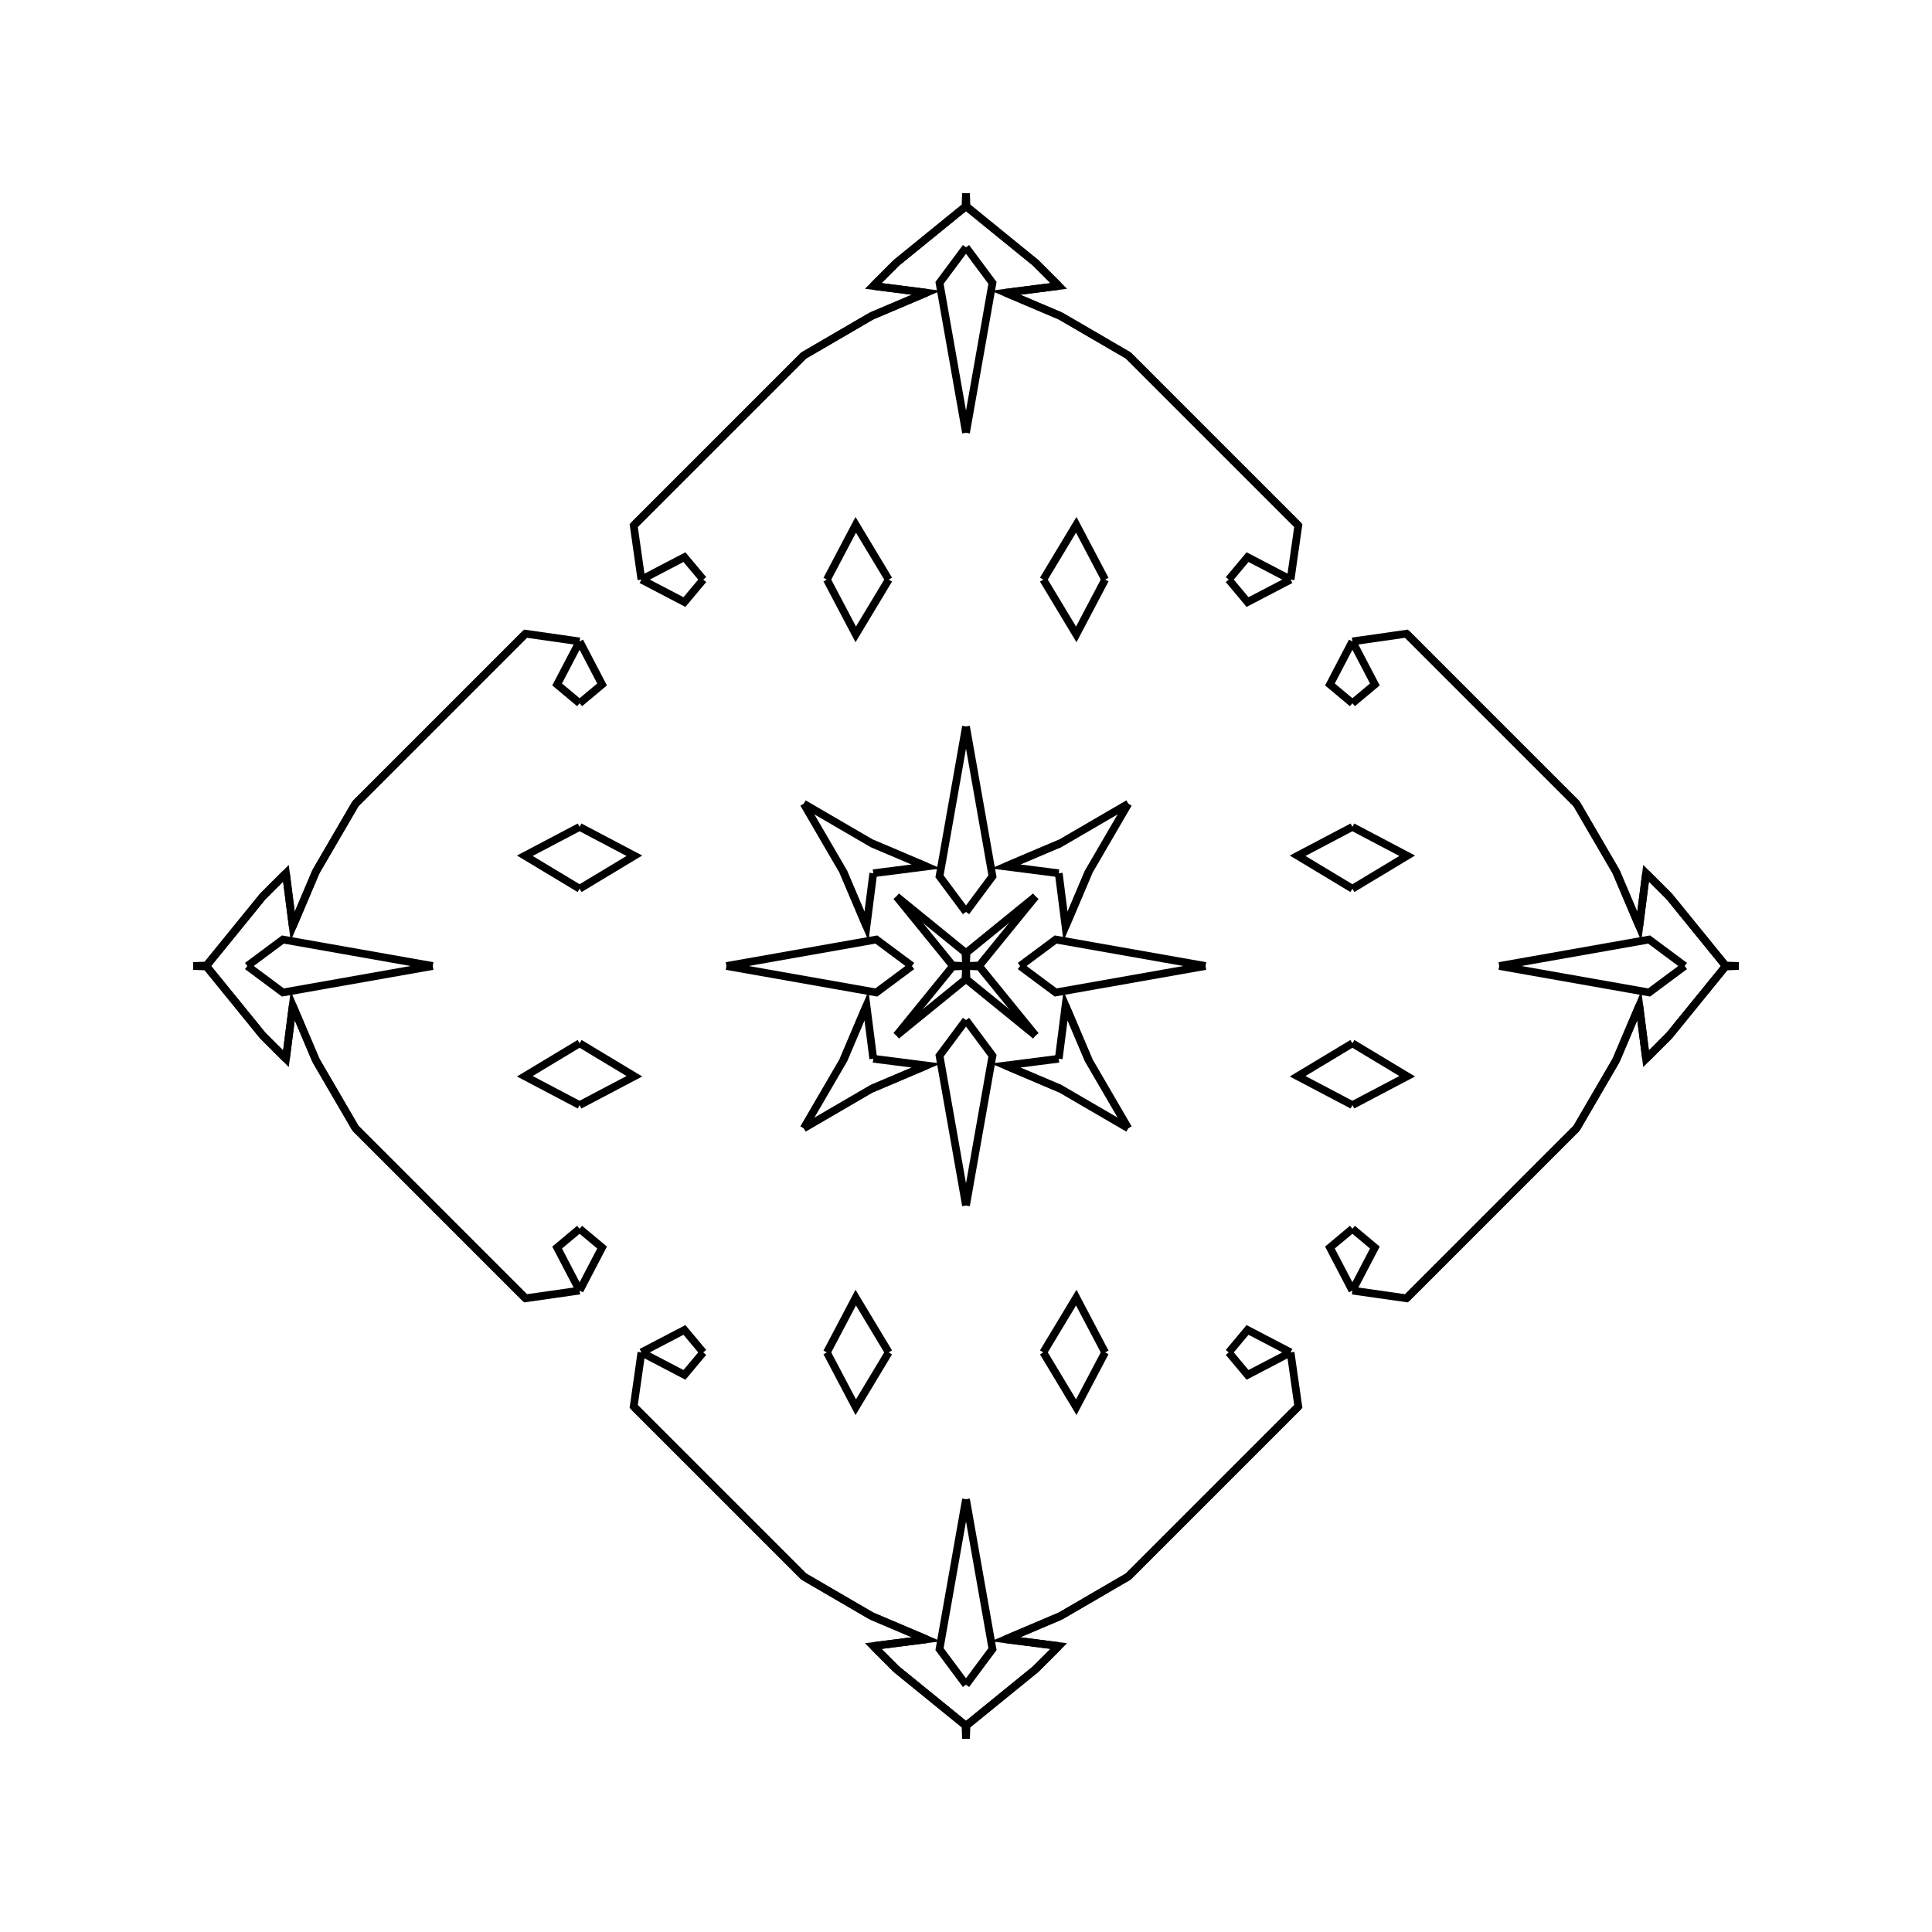 <?xml version="1.0" encoding="UTF-8"?>
<svg xmlns="http://www.w3.org/2000/svg" xmlns:xlink="http://www.w3.org/1999/xlink"
     width="250" height="250" viewBox="-125.0 -125.0 250 250">
<defs>
</defs>
<path d="M7.0,-0.0 L11.606,-3.426 L31.0,-0.0" fill-opacity="0" stroke="black" stroke-width="1" />
<path d="M7.0,-0.0 L11.606,3.426 L31.0,-0.0" fill-opacity="0" stroke="black" stroke-width="1" />
<path d="M50.0,-10.0 L42.911,-14.267 L50.0,-18.0" fill-opacity="0" stroke="black" stroke-width="1" />
<path d="M50.0,10.0 L42.911,14.267 L50.0,18.0" fill-opacity="0" stroke="black" stroke-width="1" />
<path d="M50.0,-34.0 L47.093,-36.433 L50.0,-42.0" fill-opacity="0" stroke="black" stroke-width="1" />
<path d="M50.0,34.0 L47.093,36.433 L50.0,42.0" fill-opacity="0" stroke="black" stroke-width="1" />
<path d="M42.0,50.0 L43.0,57.0 L35.0,65.0" fill-opacity="0" stroke="black" stroke-width="1" />
<path d="M42.0,-50.0 L43.0,-57.0 L35.0,-65.0" fill-opacity="0" stroke="black" stroke-width="1" />
<path d="M43.0,57.0 L35.0,65.0 L34.0,66.0" fill-opacity="0" stroke="black" stroke-width="1" />
<path d="M43.0,-57.0 L35.0,-65.0 L34.0,-66.0" fill-opacity="0" stroke="black" stroke-width="1" />
<path d="M35.0,65.0 L34.0,66.0 L21.0,79.0" fill-opacity="0" stroke="black" stroke-width="1" />
<path d="M35.0,-65.0 L34.0,-66.0 L21.0,-79.0" fill-opacity="0" stroke="black" stroke-width="1" />
<path d="M34.0,66.0 L21.0,79.0 L12.217,84.115" fill-opacity="0" stroke="black" stroke-width="1" />
<path d="M34.0,-66.0 L21.0,-79.0 L12.217,-84.115" fill-opacity="0" stroke="black" stroke-width="1" />
<path d="M21.0,-21.0 L15.885,-12.217 L12.878,-5.131" fill-opacity="0" stroke="black" stroke-width="1" />
<path d="M21.0,21.0 L15.885,12.217 L12.878,5.131" fill-opacity="0" stroke="black" stroke-width="1" />
<path d="M15.885,-12.217 L12.878,-5.131 L12.0,-12.0" fill-opacity="0" stroke="black" stroke-width="1" />
<path d="M15.885,12.217 L12.878,5.131 L12.0,12.0" fill-opacity="0" stroke="black" stroke-width="1" />
<path d="M5.131,87.122 L12.0,88.0 L9.0,91.0" fill-opacity="0" stroke="black" stroke-width="1" />
<path d="M5.131,-87.122 L12.0,-88.0 L9.0,-91.0" fill-opacity="0" stroke="black" stroke-width="1" />
<path d="M12.0,88.0 L9.0,91.0 L0.063,98.267" fill-opacity="0" stroke="black" stroke-width="1" />
<path d="M12.0,-88.0 L9.0,-91.0 L0.063,-98.267" fill-opacity="0" stroke="black" stroke-width="1" />
<path d="M9.0,-9.0 L1.733,-0.063 L0.0,-0.0" fill-opacity="0" stroke="black" stroke-width="1" />
<path d="M9.0,9.0 L1.733,0.063 L0.0,-0.0" fill-opacity="0" stroke="black" stroke-width="1" />
<path d="M-7.0,-0.0 L-11.606,-3.426 L-31.0,-0.0" fill-opacity="0" stroke="black" stroke-width="1" />
<path d="M-7.0,-0.0 L-11.606,3.426 L-31.0,-0.0" fill-opacity="0" stroke="black" stroke-width="1" />
<path d="M-50.0,-10.0 L-42.911,-14.267 L-50.0,-18.0" fill-opacity="0" stroke="black" stroke-width="1" />
<path d="M-50.0,10.0 L-42.911,14.267 L-50.0,18.0" fill-opacity="0" stroke="black" stroke-width="1" />
<path d="M-50.0,-34.0 L-47.093,-36.433 L-50.0,-42.0" fill-opacity="0" stroke="black" stroke-width="1" />
<path d="M-50.0,34.0 L-47.093,36.433 L-50.0,42.0" fill-opacity="0" stroke="black" stroke-width="1" />
<path d="M-42.0,50.0 L-43.0,57.0 L-35.0,65.0" fill-opacity="0" stroke="black" stroke-width="1" />
<path d="M-42.0,-50.0 L-43.0,-57.0 L-35.0,-65.0" fill-opacity="0" stroke="black" stroke-width="1" />
<path d="M-43.0,57.0 L-35.0,65.0 L-34.0,66.0" fill-opacity="0" stroke="black" stroke-width="1" />
<path d="M-43.0,-57.0 L-35.0,-65.0 L-34.0,-66.0" fill-opacity="0" stroke="black" stroke-width="1" />
<path d="M-35.0,65.0 L-34.0,66.0 L-21.0,79.0" fill-opacity="0" stroke="black" stroke-width="1" />
<path d="M-35.0,-65.0 L-34.0,-66.0 L-21.0,-79.0" fill-opacity="0" stroke="black" stroke-width="1" />
<path d="M-34.0,66.0 L-21.0,79.0 L-12.217,84.115" fill-opacity="0" stroke="black" stroke-width="1" />
<path d="M-34.0,-66.0 L-21.0,-79.0 L-12.217,-84.115" fill-opacity="0" stroke="black" stroke-width="1" />
<path d="M-21.0,-21.0 L-15.885,-12.217 L-12.878,-5.131" fill-opacity="0" stroke="black" stroke-width="1" />
<path d="M-21.0,21.0 L-15.885,12.217 L-12.878,5.131" fill-opacity="0" stroke="black" stroke-width="1" />
<path d="M-15.885,-12.217 L-12.878,-5.131 L-12.0,-12.0" fill-opacity="0" stroke="black" stroke-width="1" />
<path d="M-15.885,12.217 L-12.878,5.131 L-12.0,12.0" fill-opacity="0" stroke="black" stroke-width="1" />
<path d="M-5.131,87.122 L-12.0,88.0 L-9.0,91.0" fill-opacity="0" stroke="black" stroke-width="1" />
<path d="M-5.131,-87.122 L-12.0,-88.0 L-9.0,-91.0" fill-opacity="0" stroke="black" stroke-width="1" />
<path d="M-12.0,88.0 L-9.0,91.0 L-0.063,98.267" fill-opacity="0" stroke="black" stroke-width="1" />
<path d="M-12.0,-88.0 L-9.0,-91.0 L-0.063,-98.267" fill-opacity="0" stroke="black" stroke-width="1" />
<path d="M-9.0,-9.0 L-1.733,-0.063 L0.0,-0.0" fill-opacity="0" stroke="black" stroke-width="1" />
<path d="M-9.0,9.0 L-1.733,0.063 L0.0,-0.0" fill-opacity="0" stroke="black" stroke-width="1" />
<path d="M93.0,-0.0 L88.394,3.426 L69.0,-0.0" fill-opacity="0" stroke="black" stroke-width="1" />
<path d="M93.0,-0.0 L88.394,-3.426 L69.0,-0.0" fill-opacity="0" stroke="black" stroke-width="1" />
<path d="M50.0,10.0 L57.089,14.267 L50.0,18.0" fill-opacity="0" stroke="black" stroke-width="1" />
<path d="M50.0,-10.0 L57.089,-14.267 L50.0,-18.0" fill-opacity="0" stroke="black" stroke-width="1" />
<path d="M50.0,34.0 L52.907,36.433 L50.0,42.0" fill-opacity="0" stroke="black" stroke-width="1" />
<path d="M50.0,-34.0 L52.907,-36.433 L50.0,-42.0" fill-opacity="0" stroke="black" stroke-width="1" />
<path d="M50.0,42.0 L57.0,43.0 L65.0,35.0" fill-opacity="0" stroke="black" stroke-width="1" />
<path d="M50.0,-42.0 L57.0,-43.0 L65.0,-35.0" fill-opacity="0" stroke="black" stroke-width="1" />
<path d="M57.0,43.0 L65.0,35.0 L66.0,34.0" fill-opacity="0" stroke="black" stroke-width="1" />
<path d="M57.0,-43.0 L65.0,-35.0 L66.0,-34.0" fill-opacity="0" stroke="black" stroke-width="1" />
<path d="M65.0,35.0 L66.0,34.0 L79.0,21.0" fill-opacity="0" stroke="black" stroke-width="1" />
<path d="M65.0,-35.0 L66.0,-34.0 L79.0,-21.0" fill-opacity="0" stroke="black" stroke-width="1" />
<path d="M66.0,34.0 L79.0,21.0 L84.115,12.217" fill-opacity="0" stroke="black" stroke-width="1" />
<path d="M66.0,-34.0 L79.0,-21.0 L84.115,-12.217" fill-opacity="0" stroke="black" stroke-width="1" />
<path d="M79.0,21.0 L84.115,12.217 L87.122,5.131" fill-opacity="0" stroke="black" stroke-width="1" />
<path d="M79.0,-21.0 L84.115,-12.217 L87.122,-5.131" fill-opacity="0" stroke="black" stroke-width="1" />
<path d="M84.115,12.217 L87.122,5.131 L88.0,12.0" fill-opacity="0" stroke="black" stroke-width="1" />
<path d="M84.115,-12.217 L87.122,-5.131 L88.0,-12.0" fill-opacity="0" stroke="black" stroke-width="1" />
<path d="M87.122,5.131 L88.0,12.0 L91.0,9.0" fill-opacity="0" stroke="black" stroke-width="1" />
<path d="M87.122,-5.131 L88.0,-12.0 L91.0,-9.0" fill-opacity="0" stroke="black" stroke-width="1" />
<path d="M88.0,12.0 L91.0,9.0 L98.267,0.063" fill-opacity="0" stroke="black" stroke-width="1" />
<path d="M88.0,-12.0 L91.0,-9.0 L98.267,-0.063" fill-opacity="0" stroke="black" stroke-width="1" />
<path d="M91.0,9.0 L98.267,0.063 L100.0,-0.0" fill-opacity="0" stroke="black" stroke-width="1" />
<path d="M91.0,-9.0 L98.267,-0.063 L100.0,-0.0" fill-opacity="0" stroke="black" stroke-width="1" />
<path d="M0.0,-7.0 L3.426,-11.606 L0.0,-31.0" fill-opacity="0" stroke="black" stroke-width="1" />
<path d="M0.0,7.0 L3.426,11.606 L0.0,31.0" fill-opacity="0" stroke="black" stroke-width="1" />
<path d="M0.0,93.0 L3.426,88.394 L0.0,69.0" fill-opacity="0" stroke="black" stroke-width="1" />
<path d="M0.0,-93.0 L3.426,-88.394 L0.0,-69.0" fill-opacity="0" stroke="black" stroke-width="1" />
<path d="M10.0,-50.0 L14.267,-42.911 L18.0,-50.0" fill-opacity="0" stroke="black" stroke-width="1" />
<path d="M10.0,50.0 L14.267,42.911 L18.0,50.0" fill-opacity="0" stroke="black" stroke-width="1" />
<path d="M10.0,50.0 L14.267,57.089 L18.0,50.0" fill-opacity="0" stroke="black" stroke-width="1" />
<path d="M10.0,-50.0 L14.267,-57.089 L18.0,-50.0" fill-opacity="0" stroke="black" stroke-width="1" />
<path d="M34.0,-50.0 L36.433,-47.093 L42.0,-50.0" fill-opacity="0" stroke="black" stroke-width="1" />
<path d="M34.0,50.0 L36.433,47.093 L42.0,50.0" fill-opacity="0" stroke="black" stroke-width="1" />
<path d="M34.0,50.0 L36.433,52.907 L42.0,50.0" fill-opacity="0" stroke="black" stroke-width="1" />
<path d="M34.0,-50.0 L36.433,-52.907 L42.0,-50.0" fill-opacity="0" stroke="black" stroke-width="1" />
<path d="M21.0,-21.0 L12.217,-15.885 L5.131,-12.878" fill-opacity="0" stroke="black" stroke-width="1" />
<path d="M21.0,21.0 L12.217,15.885 L5.131,12.878" fill-opacity="0" stroke="black" stroke-width="1" />
<path d="M21.0,79.0 L12.217,84.115 L5.131,87.122" fill-opacity="0" stroke="black" stroke-width="1" />
<path d="M21.0,-79.0 L12.217,-84.115 L5.131,-87.122" fill-opacity="0" stroke="black" stroke-width="1" />
<path d="M12.217,-15.885 L5.131,-12.878 L12.0,-12.0" fill-opacity="0" stroke="black" stroke-width="1" />
<path d="M12.217,15.885 L5.131,12.878 L12.0,12.0" fill-opacity="0" stroke="black" stroke-width="1" />
<path d="M12.217,84.115 L5.131,87.122 L12.0,88.0" fill-opacity="0" stroke="black" stroke-width="1" />
<path d="M12.217,-84.115 L5.131,-87.122 L12.0,-88.0" fill-opacity="0" stroke="black" stroke-width="1" />
<path d="M9.0,-9.0 L0.063,-1.733 L0.0,-0.0" fill-opacity="0" stroke="black" stroke-width="1" />
<path d="M9.0,9.0 L0.063,1.733 L0.0,-0.0" fill-opacity="0" stroke="black" stroke-width="1" />
<path d="M9.0,91.0 L0.063,98.267 L0.0,100.0" fill-opacity="0" stroke="black" stroke-width="1" />
<path d="M9.0,-91.0 L0.063,-98.267 L0.0,-100.0" fill-opacity="0" stroke="black" stroke-width="1" />
<path d="M0.0,93.0 L-3.426,88.394 L0.0,69.0" fill-opacity="0" stroke="black" stroke-width="1" />
<path d="M0.0,-7.0 L-3.426,-11.606 L0.0,-31.0" fill-opacity="0" stroke="black" stroke-width="1" />
<path d="M0.0,7.0 L-3.426,11.606 L0.0,31.0" fill-opacity="0" stroke="black" stroke-width="1" />
<path d="M0.0,-93.0 L-3.426,-88.394 L0.0,-69.0" fill-opacity="0" stroke="black" stroke-width="1" />
<path d="M-10.0,50.0 L-14.267,57.089 L-18.0,50.0" fill-opacity="0" stroke="black" stroke-width="1" />
<path d="M-10.0,-50.0 L-14.267,-42.911 L-18.0,-50.0" fill-opacity="0" stroke="black" stroke-width="1" />
<path d="M-10.0,50.0 L-14.267,42.911 L-18.0,50.0" fill-opacity="0" stroke="black" stroke-width="1" />
<path d="M-10.0,-50.0 L-14.267,-57.089 L-18.0,-50.0" fill-opacity="0" stroke="black" stroke-width="1" />
<path d="M-34.0,50.0 L-36.433,52.907 L-42.0,50.0" fill-opacity="0" stroke="black" stroke-width="1" />
<path d="M-34.0,-50.0 L-36.433,-47.093 L-42.0,-50.0" fill-opacity="0" stroke="black" stroke-width="1" />
<path d="M-34.0,50.0 L-36.433,47.093 L-42.0,50.0" fill-opacity="0" stroke="black" stroke-width="1" />
<path d="M-34.0,-50.0 L-36.433,-52.907 L-42.0,-50.0" fill-opacity="0" stroke="black" stroke-width="1" />
<path d="M-21.0,79.0 L-12.217,84.115 L-5.131,87.122" fill-opacity="0" stroke="black" stroke-width="1" />
<path d="M-21.0,-21.0 L-12.217,-15.885 L-5.131,-12.878" fill-opacity="0" stroke="black" stroke-width="1" />
<path d="M-21.0,21.0 L-12.217,15.885 L-5.131,12.878" fill-opacity="0" stroke="black" stroke-width="1" />
<path d="M-21.0,-79.0 L-12.217,-84.115 L-5.131,-87.122" fill-opacity="0" stroke="black" stroke-width="1" />
<path d="M-12.217,84.115 L-5.131,87.122 L-12.0,88.0" fill-opacity="0" stroke="black" stroke-width="1" />
<path d="M-12.217,-15.885 L-5.131,-12.878 L-12.0,-12.0" fill-opacity="0" stroke="black" stroke-width="1" />
<path d="M-12.217,15.885 L-5.131,12.878 L-12.0,12.0" fill-opacity="0" stroke="black" stroke-width="1" />
<path d="M-12.217,-84.115 L-5.131,-87.122 L-12.0,-88.0" fill-opacity="0" stroke="black" stroke-width="1" />
<path d="M-9.0,91.0 L-0.063,98.267 L0.0,100.0" fill-opacity="0" stroke="black" stroke-width="1" />
<path d="M-9.0,-9.0 L-0.063,-1.733 L0.0,-0.0" fill-opacity="0" stroke="black" stroke-width="1" />
<path d="M-9.0,9.0 L-0.063,1.733 L0.0,-0.0" fill-opacity="0" stroke="black" stroke-width="1" />
<path d="M-9.0,-91.0 L-0.063,-98.267 L0.0,-100.0" fill-opacity="0" stroke="black" stroke-width="1" />
<path d="M-93.0,-0.0 L-88.394,-3.426 L-69.0,-0.0" fill-opacity="0" stroke="black" stroke-width="1" />
<path d="M-93.0,-0.0 L-88.394,3.426 L-69.0,-0.0" fill-opacity="0" stroke="black" stroke-width="1" />
<path d="M-50.0,-10.0 L-57.089,-14.267 L-50.0,-18.0" fill-opacity="0" stroke="black" stroke-width="1" />
<path d="M-50.0,10.0 L-57.089,14.267 L-50.0,18.0" fill-opacity="0" stroke="black" stroke-width="1" />
<path d="M-50.0,-34.0 L-52.907,-36.433 L-50.0,-42.0" fill-opacity="0" stroke="black" stroke-width="1" />
<path d="M-50.0,34.0 L-52.907,36.433 L-50.0,42.0" fill-opacity="0" stroke="black" stroke-width="1" />
<path d="M-50.0,-42.0 L-57.0,-43.0 L-65.0,-35.0" fill-opacity="0" stroke="black" stroke-width="1" />
<path d="M-50.0,42.0 L-57.0,43.0 L-65.0,35.0" fill-opacity="0" stroke="black" stroke-width="1" />
<path d="M-57.0,-43.0 L-65.0,-35.0 L-66.0,-34.0" fill-opacity="0" stroke="black" stroke-width="1" />
<path d="M-57.0,43.0 L-65.0,35.0 L-66.0,34.0" fill-opacity="0" stroke="black" stroke-width="1" />
<path d="M-65.0,-35.0 L-66.0,-34.0 L-79.0,-21.0" fill-opacity="0" stroke="black" stroke-width="1" />
<path d="M-65.0,35.0 L-66.0,34.0 L-79.0,21.0" fill-opacity="0" stroke="black" stroke-width="1" />
<path d="M-66.0,-34.0 L-79.0,-21.0 L-84.115,-12.217" fill-opacity="0" stroke="black" stroke-width="1" />
<path d="M-66.0,34.0 L-79.0,21.0 L-84.115,12.217" fill-opacity="0" stroke="black" stroke-width="1" />
<path d="M-79.0,-21.0 L-84.115,-12.217 L-87.122,-5.131" fill-opacity="0" stroke="black" stroke-width="1" />
<path d="M-79.0,21.0 L-84.115,12.217 L-87.122,5.131" fill-opacity="0" stroke="black" stroke-width="1" />
<path d="M-84.115,-12.217 L-87.122,-5.131 L-88.0,-12.0" fill-opacity="0" stroke="black" stroke-width="1" />
<path d="M-84.115,12.217 L-87.122,5.131 L-88.0,12.0" fill-opacity="0" stroke="black" stroke-width="1" />
<path d="M-87.122,-5.131 L-88.0,-12.0 L-91.0,-9.0" fill-opacity="0" stroke="black" stroke-width="1" />
<path d="M-87.122,5.131 L-88.0,12.0 L-91.0,9.0" fill-opacity="0" stroke="black" stroke-width="1" />
<path d="M-88.0,-12.0 L-91.0,-9.0 L-98.267,-0.063" fill-opacity="0" stroke="black" stroke-width="1" />
<path d="M-88.0,12.0 L-91.0,9.0 L-98.267,0.063" fill-opacity="0" stroke="black" stroke-width="1" />
<path d="M-91.0,-9.0 L-98.267,-0.063 L-100.0,-0.0" fill-opacity="0" stroke="black" stroke-width="1" />
<path d="M-91.0,9.0 L-98.267,0.063 L-100.0,-0.0" fill-opacity="0" stroke="black" stroke-width="1" />
</svg>